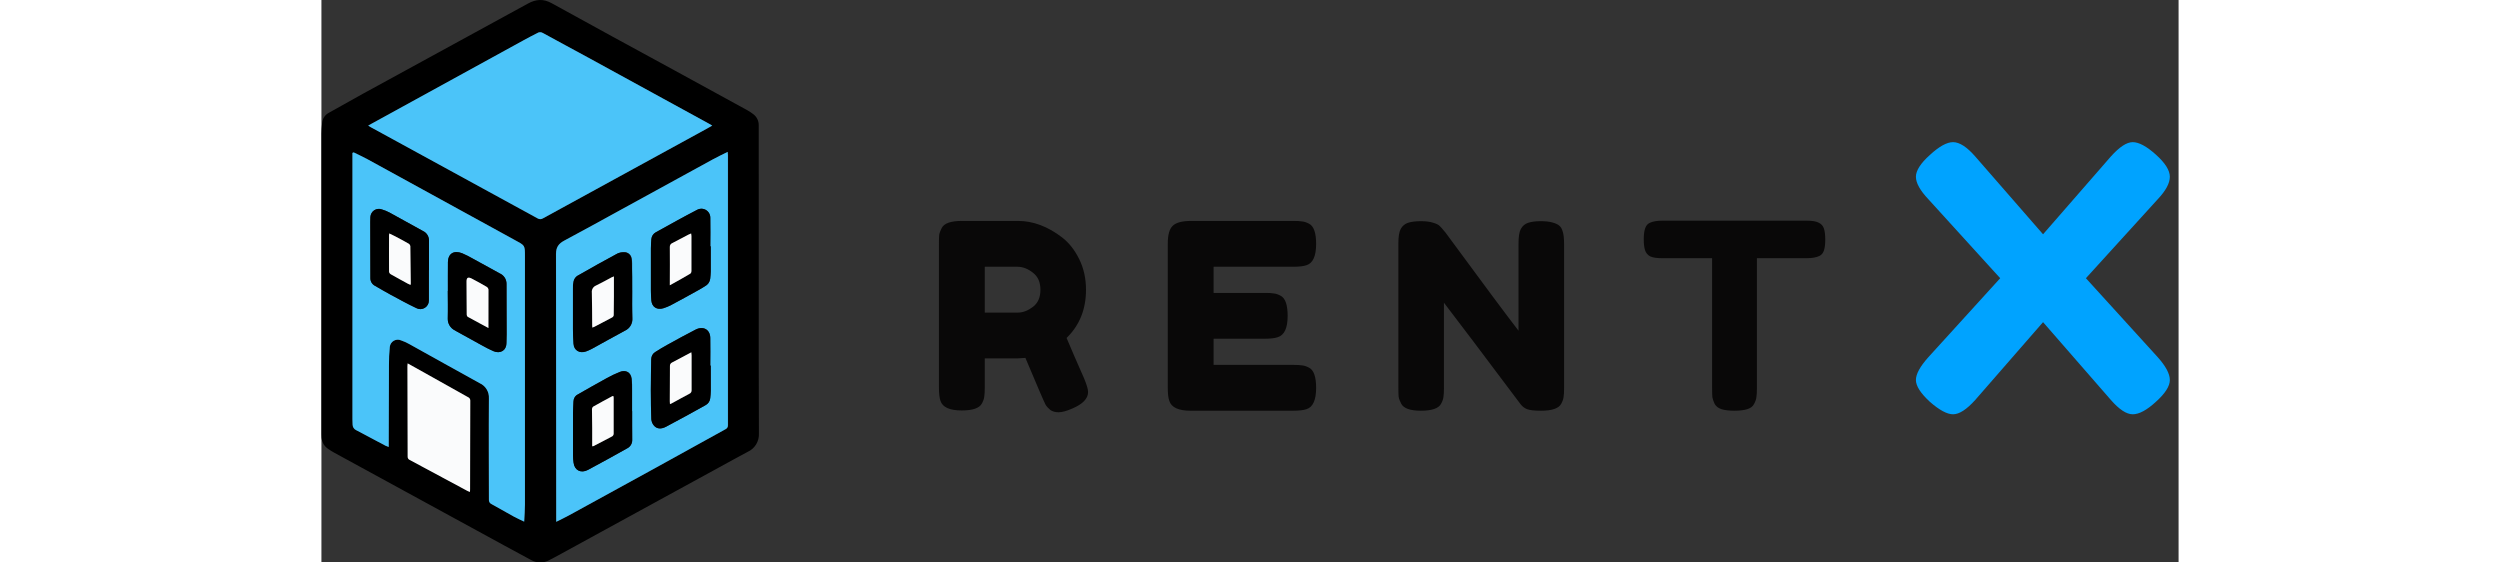 <svg width="200" height="45" viewBox="0 0 208 63" fill="none" xmlns="http://www.w3.org/2000/svg">
    <rect x="0" y="0" width="208" height="63" fill="#333333" stroke="none"/>
    <g clip-path="url(#clip0)">
        <path d="M48.981 31.547C48.981 37.213 48.967 42.876 48.998 48.539C49.02 48.974 48.911 49.405 48.684 49.776C48.457 50.146 48.124 50.438 47.728 50.613C46.63 51.196 45.547 51.799 44.457 52.393C38.358 55.731 32.259 59.066 26.16 62.4C25.957 62.511 25.745 62.608 25.542 62.718C25.227 62.901 24.871 62.997 24.508 62.997C24.145 62.997 23.788 62.901 23.474 62.718C22.452 62.169 21.431 61.616 20.412 61.06L1.409 50.687C1.197 50.57 0.992 50.441 0.794 50.303C0.567 50.164 0.377 49.972 0.24 49.742C0.104 49.513 0.026 49.253 0.012 48.986C0.012 48.733 -0.013 48.48 -0.013 48.229C-0.006 37.165 -0.002 26.099 -0.002 15.033C-0.002 14.609 0.04 14.179 0.077 13.758C0.1 13.518 0.183 13.287 0.319 13.088C0.454 12.889 0.638 12.728 0.853 12.621C2.096 11.917 3.347 11.218 4.603 10.524C10.781 7.153 16.959 3.776 23.138 0.395C24.032 -0.094 24.859 -0.153 25.782 0.356C30.34 2.868 34.907 5.366 39.482 7.848C42.229 9.346 44.973 10.848 47.714 12.353C47.958 12.492 48.192 12.649 48.414 12.822C48.593 12.968 48.738 13.152 48.836 13.362C48.933 13.572 48.982 13.802 48.978 14.034C48.978 14.248 48.978 14.461 48.978 14.674C48.984 20.299 48.985 25.923 48.981 31.547ZM5.241 14.068C5.36 14.142 5.43 14.194 5.523 14.236C11.745 17.64 17.971 21.049 24.202 24.462C24.293 24.52 24.398 24.552 24.506 24.552C24.614 24.552 24.72 24.52 24.811 24.462C30.923 21.111 37.038 17.765 43.154 14.424C43.346 14.319 43.535 14.208 43.769 14.074L43.425 13.872L29.933 6.471C28.217 5.538 26.524 4.617 24.803 3.698C24.71 3.639 24.602 3.607 24.492 3.607C24.382 3.607 24.275 3.639 24.182 3.698C23.634 3.999 23.076 4.267 22.528 4.582C16.914 7.656 11.299 10.735 5.681 13.818L5.241 14.068ZM26.301 58.441C26.834 58.17 27.308 57.951 27.766 57.701C30.981 55.943 34.191 54.182 37.397 52.416C40.031 50.968 42.653 49.519 45.264 48.07C45.354 48.032 45.429 47.967 45.48 47.884C45.53 47.801 45.554 47.704 45.547 47.606C45.547 37.532 45.547 27.456 45.547 17.379C45.547 17.28 45.547 17.177 45.521 17.004C44.914 17.308 44.359 17.573 43.828 17.857C40.404 19.725 36.988 21.595 33.579 23.466C31.454 24.63 29.346 25.807 27.201 26.942C26.544 27.289 26.262 27.696 26.264 28.45C26.296 38.283 26.304 48.117 26.287 57.949L26.301 58.441ZM3.61 17.066L3.472 17.12V46.932C3.472 47.146 3.472 47.359 3.491 47.572C3.495 47.697 3.532 47.818 3.599 47.922C3.667 48.026 3.761 48.11 3.872 48.164C4.979 48.75 6.082 49.339 7.188 49.922C7.301 49.972 7.417 50.017 7.535 50.055V49.62C7.535 46.713 7.535 43.803 7.561 40.894C7.557 40.206 7.589 39.519 7.657 38.834C7.675 38.696 7.724 38.564 7.802 38.448C7.879 38.332 7.981 38.236 8.102 38.166C8.222 38.097 8.356 38.057 8.494 38.048C8.632 38.04 8.771 38.063 8.898 38.117C9.215 38.221 9.522 38.353 9.815 38.513C12.457 39.972 15.084 41.451 17.717 42.902C18.041 43.046 18.314 43.287 18.498 43.592C18.683 43.897 18.771 44.252 18.75 44.608C18.724 48.389 18.75 52.172 18.75 55.952C18.74 56.052 18.762 56.153 18.813 56.241C18.864 56.328 18.94 56.397 19.032 56.438C19.878 56.907 20.725 57.394 21.572 57.86C21.913 58.048 22.271 58.205 22.7 58.409C22.731 57.724 22.782 57.107 22.782 56.489C22.782 47.247 22.782 38.006 22.782 28.765C22.782 27.414 22.822 27.511 21.597 26.84C16.12 23.842 10.638 20.841 5.151 17.837C4.651 17.564 4.124 17.328 3.61 17.066ZM9.657 40.694C9.657 40.834 9.632 40.908 9.632 40.979C9.632 44.362 9.64 47.745 9.657 51.128C9.651 51.205 9.669 51.282 9.709 51.349C9.748 51.416 9.807 51.469 9.877 51.5C12.039 52.657 14.203 53.819 16.368 54.985C16.452 55.026 16.539 55.062 16.628 55.093C16.628 54.956 16.647 54.859 16.647 54.766C16.647 51.461 16.659 48.155 16.681 44.85C16.682 44.767 16.657 44.687 16.61 44.619C16.563 44.551 16.496 44.5 16.419 44.472L12.107 42.068L9.657 40.694Z" fill="black"/>
        <path d="M5.237 14.068L5.683 13.818C11.301 10.735 16.916 7.652 22.53 4.571C23.078 4.267 23.636 3.982 24.184 3.698C24.277 3.639 24.384 3.607 24.494 3.607C24.604 3.607 24.712 3.639 24.805 3.698C26.498 4.631 28.228 5.552 29.935 6.485L43.426 13.864L43.771 14.065C43.537 14.199 43.347 14.31 43.156 14.415C37.039 17.756 30.925 21.102 24.813 24.453C24.722 24.512 24.616 24.543 24.508 24.543C24.4 24.543 24.294 24.512 24.203 24.453C17.973 21.046 11.74 17.64 5.505 14.236C5.426 14.193 5.361 14.142 5.237 14.068Z" fill="#4BC4F9"/>
        <path d="M26.297 58.443V57.948C26.297 48.116 26.29 38.283 26.275 28.449C26.275 27.696 26.557 27.289 27.212 26.942C29.351 25.804 31.464 24.629 33.589 23.466C36.995 21.6 40.401 19.733 43.808 17.866C44.344 17.581 44.9 17.297 45.501 17.012C45.501 17.186 45.526 17.297 45.526 17.388C45.526 27.466 45.526 37.542 45.526 47.615C45.533 47.712 45.51 47.809 45.459 47.892C45.408 47.975 45.333 48.041 45.244 48.078C42.62 49.523 39.997 50.972 37.376 52.425C34.169 54.188 30.958 55.95 27.745 57.709C27.305 57.954 26.831 58.173 26.297 58.443ZM43.602 27.59H43.556C43.556 26.535 43.579 25.477 43.556 24.422C43.563 24.243 43.522 24.067 43.438 23.909C43.354 23.752 43.231 23.62 43.08 23.527C42.929 23.434 42.756 23.383 42.579 23.379C42.402 23.375 42.227 23.419 42.072 23.506C40.514 24.314 38.988 25.17 37.453 26.017C37.312 26.092 37.193 26.202 37.107 26.336C37.02 26.469 36.968 26.623 36.956 26.783C36.925 27.13 36.902 27.477 36.902 27.826C36.902 29.406 36.902 30.986 36.902 32.565C36.902 32.932 36.922 33.299 36.956 33.666C37.024 34.391 37.577 34.744 38.313 34.519C38.612 34.426 38.901 34.305 39.177 34.158C40.006 33.72 40.828 33.268 41.646 32.813C42.086 32.571 42.529 32.329 42.953 32.059C43.112 31.979 43.249 31.86 43.352 31.714C43.456 31.567 43.522 31.398 43.545 31.22C43.565 30.935 43.602 30.679 43.604 30.409C43.607 29.479 43.602 28.54 43.602 27.59ZM43.602 40.939H43.559C43.559 39.904 43.579 38.865 43.559 37.83C43.539 36.914 42.786 36.479 41.934 36.903C40.861 37.441 39.812 38.024 38.759 38.609C38.299 38.86 37.853 39.136 37.413 39.412C37.272 39.494 37.155 39.612 37.074 39.754C36.992 39.897 36.95 40.058 36.95 40.222C36.931 41.36 36.902 42.529 36.902 43.681C36.902 44.776 36.919 45.871 36.962 46.963C36.983 47.216 37.081 47.456 37.244 47.649C37.548 48.022 38.02 48.096 38.581 47.8C40.071 47.017 41.541 46.198 43.012 45.382C43.163 45.307 43.292 45.194 43.388 45.054C43.483 44.914 43.541 44.752 43.556 44.583C43.579 44.312 43.613 44.042 43.616 43.772C43.607 42.828 43.602 41.889 43.602 40.959V40.939ZM34.8 46.036C34.8 45.26 34.8 44.483 34.8 43.709C34.81 43.274 34.793 42.838 34.749 42.404C34.662 41.696 34.1 41.38 33.409 41.659C32.904 41.863 32.412 42.099 31.936 42.364C30.858 42.956 29.791 43.564 28.721 44.173C28.577 44.248 28.455 44.361 28.37 44.502C28.286 44.642 28.241 44.803 28.242 44.967C28.242 45.382 28.197 45.797 28.194 46.212C28.194 47.813 28.194 49.413 28.194 51.014C28.195 51.285 28.215 51.556 28.253 51.825C28.36 52.661 29.063 53.039 29.85 52.627C31.332 51.844 32.788 51.022 34.252 50.209C34.431 50.12 34.58 49.981 34.68 49.808C34.78 49.635 34.828 49.436 34.817 49.236C34.794 48.178 34.8 47.111 34.8 46.045V46.036ZM34.8 32.534C34.8 31.516 34.8 30.5 34.8 29.482C34.8 29.298 34.783 29.114 34.749 28.933C34.718 28.733 34.614 28.551 34.458 28.423C34.301 28.296 34.104 28.231 33.903 28.242C33.65 28.233 33.399 28.284 33.169 28.39C31.653 29.209 30.148 30.046 28.654 30.901C28.461 31.046 28.324 31.255 28.267 31.49C28.208 31.765 28.185 32.046 28.2 32.326C28.2 33.831 28.2 35.333 28.2 36.837C28.2 37.389 28.225 37.941 28.256 38.493C28.295 39.23 28.927 39.614 29.667 39.346C29.886 39.266 30.099 39.171 30.305 39.062C31.535 38.388 32.757 37.699 33.993 37.037C34.264 36.919 34.491 36.718 34.643 36.463C34.795 36.208 34.864 35.911 34.84 35.614C34.786 34.599 34.808 33.564 34.808 32.542L34.8 32.534Z" fill="#4BC4F9"/>
        <path d="M3.612 17.066C4.125 17.322 4.653 17.558 5.153 17.831C10.642 20.839 16.127 23.847 21.607 26.857C22.832 27.528 22.793 27.425 22.793 28.782C22.793 38.025 22.793 47.266 22.793 56.506C22.793 57.124 22.742 57.741 22.711 58.426C22.285 58.221 21.926 58.065 21.582 57.877C20.735 57.408 19.889 56.922 19.042 56.455C18.951 56.414 18.874 56.345 18.824 56.258C18.773 56.17 18.751 56.069 18.76 55.969C18.76 52.189 18.729 48.406 18.76 44.625C18.781 44.269 18.693 43.914 18.509 43.609C18.324 43.304 18.052 43.063 17.727 42.919C15.083 41.468 12.456 39.989 9.826 38.53C9.531 38.363 9.221 38.224 8.9 38.115C8.773 38.06 8.634 38.037 8.496 38.045C8.358 38.054 8.224 38.094 8.104 38.163C7.983 38.233 7.881 38.329 7.804 38.445C7.726 38.561 7.677 38.693 7.659 38.831C7.591 39.516 7.559 40.203 7.563 40.891C7.546 43.8 7.546 46.71 7.537 49.617V50.061C7.419 50.023 7.303 49.978 7.19 49.927C6.084 49.344 4.981 48.755 3.874 48.169C3.763 48.116 3.669 48.032 3.601 47.928C3.534 47.823 3.497 47.702 3.493 47.578C3.479 47.364 3.474 47.151 3.474 46.938V17.126L3.612 17.066ZM12.033 30.27C12.033 29.155 12.033 28.043 12.033 26.928C12.036 26.71 11.977 26.496 11.863 26.311C11.749 26.126 11.584 25.977 11.389 25.884C10.136 25.19 8.886 24.493 7.628 23.807C7.358 23.664 7.074 23.547 6.781 23.46C6.641 23.405 6.49 23.384 6.34 23.398C6.191 23.413 6.047 23.463 5.92 23.544C5.793 23.626 5.688 23.737 5.612 23.868C5.536 23.998 5.492 24.145 5.483 24.297C5.469 24.479 5.466 24.664 5.469 24.849C5.469 26.942 5.469 29.035 5.483 31.129C5.476 31.308 5.52 31.486 5.609 31.641C5.698 31.796 5.83 31.922 5.988 32.005C6.575 32.338 7.153 32.688 7.746 33.006C8.697 33.518 9.642 34.039 10.619 34.502C10.765 34.584 10.929 34.625 11.096 34.622C11.262 34.619 11.425 34.572 11.568 34.485C11.711 34.399 11.829 34.276 11.91 34.129C11.991 33.983 12.032 33.817 12.03 33.649C12.041 32.525 12.033 31.402 12.033 30.276V30.27ZM14.163 32.582C14.163 33.609 14.186 34.636 14.163 35.663C14.151 35.94 14.22 36.214 14.361 36.452C14.502 36.69 14.709 36.881 14.956 37.002C15.035 37.048 15.111 37.096 15.19 37.139C16.107 37.648 17.024 38.157 17.945 38.658C18.368 38.891 18.791 39.121 19.24 39.318C20.03 39.673 20.716 39.252 20.727 38.428C20.727 38.098 20.75 37.768 20.75 37.441C20.75 35.56 20.727 33.68 20.735 31.8C20.739 31.548 20.669 31.301 20.532 31.09C20.395 30.879 20.198 30.714 19.968 30.617C18.974 30.079 17.992 29.525 17.002 28.987C16.601 28.753 16.185 28.544 15.758 28.361C14.826 28.003 14.194 28.407 14.174 29.36C14.149 30.435 14.163 31.51 14.163 32.588V32.582Z" fill="#4BC4F9"/>
        <path d="M9.659 40.7L12.109 42.068L16.407 44.48C16.484 44.508 16.551 44.559 16.598 44.627C16.645 44.695 16.67 44.776 16.669 44.859C16.656 48.164 16.649 51.469 16.649 54.774C16.649 54.868 16.649 54.965 16.63 55.101C16.541 55.07 16.454 55.034 16.37 54.993C14.21 53.833 12.047 52.671 9.88 51.509C9.809 51.477 9.75 51.425 9.711 51.358C9.671 51.291 9.653 51.214 9.659 51.136C9.659 47.753 9.651 44.37 9.634 40.987C9.634 40.913 9.645 40.84 9.659 40.7Z" fill="#FAFBFC"/>
        <path d="M43.602 27.59C43.602 28.532 43.602 29.471 43.602 30.409C43.602 30.694 43.562 30.95 43.542 31.22C43.519 31.398 43.453 31.567 43.35 31.714C43.246 31.86 43.109 31.979 42.95 32.059C42.527 32.343 42.084 32.571 41.643 32.813C40.825 33.268 40.004 33.72 39.174 34.158C38.898 34.305 38.609 34.426 38.311 34.519C37.574 34.744 37.021 34.391 36.953 33.666C36.919 33.299 36.9 32.932 36.9 32.565C36.9 30.984 36.9 29.404 36.9 27.826C36.9 27.477 36.922 27.13 36.953 26.783C36.965 26.623 37.017 26.469 37.104 26.336C37.191 26.202 37.31 26.092 37.45 26.017C38.985 25.164 40.512 24.311 42.069 23.506C42.224 23.419 42.399 23.375 42.576 23.379C42.753 23.383 42.926 23.434 43.077 23.527C43.228 23.62 43.352 23.752 43.436 23.909C43.519 24.067 43.56 24.243 43.554 24.422C43.582 25.477 43.554 26.535 43.554 27.59H43.602ZM39.019 31.942C39.846 31.484 40.596 31.089 41.336 30.648C41.374 30.611 41.404 30.567 41.423 30.518C41.444 30.469 41.453 30.417 41.451 30.364C41.451 29.055 41.451 27.747 41.451 26.438C41.451 26.356 41.432 26.276 41.418 26.154C41.291 26.208 41.197 26.242 41.11 26.288C40.512 26.603 39.916 26.925 39.312 27.229C39.223 27.264 39.148 27.327 39.097 27.408C39.046 27.49 39.023 27.585 39.03 27.681C39.03 28.981 39.03 30.281 39.03 31.578L39.019 31.942Z" fill="black"/>
        <path d="M43.602 40.959C43.602 41.901 43.602 42.839 43.602 43.781C43.602 44.065 43.565 44.321 43.542 44.591C43.527 44.76 43.469 44.923 43.373 45.062C43.278 45.202 43.149 45.315 42.998 45.391C41.527 46.207 40.057 47.026 38.567 47.808C38.003 48.093 37.534 48.03 37.23 47.657C37.067 47.464 36.968 47.224 36.947 46.972C36.905 45.88 36.888 44.785 36.888 43.69C36.888 42.538 36.916 41.383 36.936 40.231C36.936 40.067 36.978 39.905 37.059 39.763C37.141 39.62 37.258 39.502 37.399 39.42C37.839 39.136 38.285 38.868 38.745 38.618C39.798 38.049 40.847 37.46 41.92 36.911C42.766 36.488 43.525 36.911 43.545 37.839C43.571 38.874 43.545 39.912 43.545 40.948L43.602 40.959ZM41.429 39.469C40.67 39.873 39.981 40.248 39.284 40.606C39.203 40.64 39.136 40.698 39.091 40.774C39.046 40.849 39.027 40.937 39.036 41.024C39.036 42.333 39.036 43.641 39.019 44.95C39.019 45.044 39.019 45.135 39.038 45.271C39.166 45.211 39.256 45.174 39.34 45.129C39.961 44.79 40.576 44.443 41.203 44.116C41.284 44.085 41.353 44.028 41.399 43.955C41.445 43.881 41.467 43.794 41.46 43.707C41.46 42.407 41.46 41.11 41.46 39.81C41.457 39.713 41.443 39.631 41.429 39.457V39.469Z" fill="black"/>
        <path d="M34.8 46.045C34.8 47.111 34.8 48.178 34.8 49.245C34.811 49.445 34.763 49.644 34.663 49.817C34.563 49.99 34.414 50.129 34.236 50.218C32.771 51.031 31.315 51.853 29.834 52.635C29.046 53.048 28.343 52.669 28.236 51.833C28.198 51.565 28.178 51.294 28.177 51.022C28.177 49.422 28.177 47.822 28.177 46.221C28.177 45.806 28.214 45.391 28.225 44.975C28.224 44.811 28.269 44.65 28.354 44.51C28.438 44.37 28.56 44.256 28.705 44.182C29.774 43.573 30.841 42.964 31.919 42.373C32.395 42.107 32.887 41.872 33.392 41.667C34.083 41.383 34.645 41.704 34.732 42.413C34.776 42.846 34.793 43.282 34.783 43.718C34.783 44.492 34.783 45.268 34.783 46.045H34.8ZM30.327 49.984C30.374 49.985 30.421 49.979 30.466 49.964C31.174 49.6 31.877 49.236 32.582 48.858C32.626 48.824 32.661 48.781 32.686 48.732C32.711 48.683 32.725 48.629 32.726 48.573C32.726 47.228 32.726 45.883 32.726 44.534C32.72 44.472 32.708 44.41 32.692 44.349C32.654 44.352 32.616 44.359 32.579 44.369C31.862 44.756 31.14 45.14 30.434 45.544C30.39 45.584 30.355 45.632 30.332 45.687C30.308 45.741 30.297 45.8 30.299 45.86C30.299 46.56 30.319 47.257 30.325 47.953C30.33 48.65 30.327 49.287 30.327 49.984Z" fill="black"/>
        <path d="M34.808 32.542C34.808 33.572 34.786 34.599 34.808 35.629C34.833 35.925 34.764 36.222 34.612 36.477C34.46 36.732 34.233 36.933 33.962 37.051C32.726 37.714 31.504 38.402 30.273 39.076C30.067 39.185 29.855 39.28 29.636 39.361C28.908 39.628 28.276 39.244 28.225 38.507C28.194 37.955 28.171 37.404 28.168 36.852C28.168 35.347 28.168 33.845 28.168 32.341C28.154 32.06 28.177 31.779 28.236 31.504C28.293 31.269 28.43 31.061 28.623 30.916C30.114 30.057 31.619 29.219 33.138 28.404C33.368 28.298 33.619 28.248 33.871 28.256C34.072 28.245 34.27 28.31 34.427 28.438C34.583 28.565 34.687 28.747 34.718 28.947C34.752 29.128 34.769 29.312 34.769 29.496C34.811 30.509 34.808 31.524 34.808 32.542ZM32.757 30.958C32.67 30.986 32.584 31.018 32.5 31.055C31.913 31.365 31.332 31.689 30.733 31.982C30.585 32.047 30.462 32.158 30.382 32.299C30.301 32.44 30.268 32.603 30.288 32.764C30.307 33.996 30.313 35.225 30.327 36.462C30.327 36.528 30.327 36.593 30.347 36.681C30.427 36.653 30.505 36.621 30.581 36.584C31.23 36.243 31.879 35.893 32.534 35.558C32.6 35.53 32.656 35.482 32.693 35.42C32.729 35.358 32.745 35.285 32.737 35.213C32.737 34.553 32.737 33.894 32.757 33.222C32.76 32.489 32.757 31.746 32.757 30.958Z" fill="black"/>
        <path d="M12.033 30.276C12.033 31.413 12.033 32.526 12.033 33.649C12.035 33.817 11.994 33.983 11.913 34.129C11.832 34.276 11.714 34.399 11.571 34.485C11.428 34.572 11.265 34.619 11.099 34.622C10.932 34.625 10.768 34.584 10.622 34.502C9.645 34.039 8.7 33.518 7.749 33.006C7.156 32.688 6.578 32.338 5.991 32.005C5.833 31.922 5.701 31.796 5.612 31.641C5.522 31.486 5.479 31.308 5.486 31.129C5.486 29.035 5.486 26.942 5.472 24.849C5.472 24.664 5.472 24.479 5.486 24.297C5.495 24.145 5.539 23.998 5.615 23.868C5.691 23.737 5.796 23.626 5.923 23.544C6.05 23.463 6.194 23.413 6.343 23.398C6.493 23.384 6.644 23.405 6.784 23.46C7.077 23.547 7.36 23.664 7.63 23.808C8.889 24.493 10.139 25.19 11.392 25.884C11.589 25.976 11.755 26.123 11.871 26.307C11.988 26.492 12.048 26.706 12.047 26.925C12.047 28.04 12.047 29.152 12.047 30.267L12.033 30.276ZM7.602 26.145C7.585 26.206 7.573 26.268 7.566 26.33C7.566 27.699 7.566 29.064 7.566 30.432C7.575 30.491 7.598 30.548 7.632 30.597C7.666 30.646 7.711 30.687 7.763 30.716C8.392 31.078 9.03 31.422 9.668 31.769C9.761 31.82 9.86 31.857 9.973 31.908C9.985 31.858 9.993 31.806 9.998 31.755C9.984 30.358 9.975 28.962 9.95 27.565C9.939 27.506 9.915 27.45 9.881 27.401C9.846 27.352 9.801 27.311 9.75 27.28C9.262 26.996 8.759 26.734 8.26 26.47C8.059 26.362 7.839 26.262 7.602 26.145Z" fill="black"/>
        <path d="M14.163 32.588C14.163 31.51 14.163 30.435 14.163 29.36C14.183 28.407 14.815 28.003 15.746 28.361C16.174 28.544 16.589 28.753 16.991 28.987C17.981 29.525 18.966 30.079 19.957 30.617C20.187 30.714 20.384 30.879 20.521 31.09C20.657 31.301 20.728 31.548 20.724 31.8C20.724 33.68 20.724 35.56 20.738 37.441C20.738 37.768 20.719 38.098 20.716 38.428C20.716 39.252 20.019 39.673 19.229 39.318C18.786 39.122 18.357 38.891 17.933 38.658C17.013 38.157 16.096 37.648 15.179 37.139C15.1 37.096 15.024 37.048 14.945 37.002C14.697 36.883 14.489 36.693 14.347 36.456C14.204 36.219 14.134 35.945 14.143 35.669C14.175 34.642 14.143 33.615 14.143 32.588H14.163ZM18.704 36.741C18.704 35.242 18.704 33.84 18.704 32.434C18.694 32.373 18.671 32.314 18.636 32.262C18.602 32.21 18.556 32.166 18.503 32.133C17.939 31.809 17.394 31.482 16.81 31.197C16.41 30.998 16.246 31.103 16.246 31.541C16.246 32.773 16.246 34.005 16.268 35.239C16.268 35.286 16.277 35.332 16.296 35.374C16.314 35.417 16.341 35.455 16.376 35.486C17.126 35.893 17.88 36.297 18.704 36.741Z" fill="black"/>
        <path d="M39.019 31.951V31.573C39.019 30.276 39.041 28.976 39.019 27.676C39.011 27.58 39.035 27.484 39.085 27.402C39.136 27.321 39.212 27.258 39.301 27.224C39.905 26.919 40.5 26.598 41.099 26.282C41.186 26.236 41.279 26.202 41.406 26.148C41.42 26.262 41.437 26.342 41.44 26.433C41.44 27.741 41.44 29.05 41.44 30.358C41.441 30.411 41.432 30.464 41.412 30.513C41.392 30.562 41.362 30.606 41.324 30.642C40.596 31.083 39.846 31.493 39.019 31.951Z" fill="#FAFBFC"/>
        <path d="M41.429 39.457C41.443 39.631 41.457 39.713 41.457 39.798C41.457 41.098 41.457 42.395 41.457 43.695C41.464 43.782 41.442 43.869 41.396 43.943C41.35 44.017 41.281 44.074 41.2 44.105C40.574 44.432 39.958 44.779 39.338 45.117C39.253 45.163 39.163 45.2 39.036 45.26C39.036 45.123 39.016 45.032 39.016 44.938C39.016 43.63 39.033 42.321 39.033 41.013C39.024 40.926 39.043 40.838 39.088 40.762C39.133 40.687 39.2 40.628 39.281 40.595C39.981 40.236 40.669 39.861 41.429 39.457Z" fill="#FAFBFC"/>
        <path d="M30.327 49.984C30.327 49.287 30.327 48.622 30.327 47.953C30.327 47.285 30.299 46.56 30.302 45.86C30.3 45.8 30.311 45.741 30.335 45.687C30.358 45.632 30.393 45.584 30.437 45.544C31.143 45.14 31.865 44.756 32.582 44.37C32.619 44.359 32.657 44.352 32.695 44.35C32.711 44.41 32.722 44.472 32.729 44.535C32.729 45.883 32.729 47.228 32.729 48.574C32.727 48.629 32.714 48.683 32.689 48.732C32.664 48.781 32.628 48.824 32.585 48.858C31.888 49.236 31.174 49.6 30.468 49.964C30.423 49.979 30.375 49.986 30.327 49.984Z" fill="#FAFBFC"/>
        <path d="M32.757 30.958C32.757 31.746 32.757 32.488 32.757 33.234C32.757 33.891 32.737 34.551 32.737 35.225C32.745 35.297 32.729 35.369 32.693 35.431C32.656 35.493 32.6 35.541 32.534 35.569C31.879 35.904 31.23 36.254 30.581 36.596C30.505 36.632 30.427 36.664 30.347 36.692C30.347 36.604 30.327 36.539 30.327 36.473C30.327 35.242 30.307 34.013 30.288 32.776C30.268 32.614 30.301 32.451 30.382 32.31C30.462 32.169 30.585 32.058 30.733 31.994C31.332 31.709 31.913 31.376 32.5 31.066C32.584 31.026 32.669 30.99 32.757 30.958Z" fill="#FAFBFC"/>
        <path d="M7.602 26.145C7.839 26.262 8.06 26.362 8.268 26.473C8.768 26.737 9.27 27.002 9.758 27.283C9.81 27.313 9.855 27.354 9.889 27.403C9.924 27.453 9.948 27.509 9.959 27.568C9.984 28.964 9.993 30.361 10.007 31.758C10.002 31.809 9.994 31.861 9.981 31.911C9.868 31.86 9.77 31.823 9.676 31.772C9.039 31.425 8.401 31.081 7.772 30.719C7.72 30.69 7.675 30.649 7.641 30.6C7.607 30.55 7.584 30.494 7.574 30.435C7.56 29.067 7.574 27.701 7.574 26.333C7.578 26.27 7.588 26.207 7.602 26.145Z" fill="#FAFBFC"/>
        <path d="M18.704 36.741C17.88 36.297 17.126 35.888 16.381 35.481C16.347 35.45 16.32 35.411 16.301 35.369C16.283 35.326 16.274 35.28 16.274 35.233C16.274 34.005 16.252 32.773 16.252 31.536C16.252 31.098 16.41 30.992 16.816 31.191C17.38 31.476 17.945 31.803 18.509 32.127C18.562 32.16 18.607 32.204 18.642 32.256C18.676 32.308 18.7 32.367 18.709 32.429C18.706 33.848 18.704 35.242 18.704 36.741Z" fill="#FAFBFC"/>
    </g>
    <path d="M85.429 42.404C85.719 43.1 85.864 43.603 85.864 43.912C85.864 44.647 85.265 45.265 84.066 45.768C83.447 46.039 82.945 46.174 82.558 46.174C82.191 46.174 81.881 46.087 81.63 45.913C81.398 45.72 81.224 45.526 81.108 45.333C80.915 44.966 80.161 43.216 78.846 40.084L77.947 40.142H74.293V43.419C74.293 43.864 74.274 44.202 74.235 44.434C74.216 44.647 74.129 44.898 73.974 45.188C73.703 45.71 72.949 45.971 71.712 45.971C70.359 45.971 69.566 45.613 69.334 44.898C69.218 44.569 69.16 44.067 69.16 43.39V27.295C69.16 26.85 69.17 26.522 69.189 26.309C69.228 26.077 69.324 25.816 69.479 25.526C69.75 25.004 70.504 24.743 71.741 24.743H78.005C79.706 24.743 81.359 25.362 82.964 26.599C83.737 27.198 84.375 28.01 84.878 29.035C85.381 30.06 85.632 31.2 85.632 32.457C85.632 34.642 84.907 36.44 83.457 37.851C83.882 38.876 84.54 40.393 85.429 42.404ZM74.293 35.009H78.005C78.566 35.009 79.126 34.796 79.687 34.371C80.248 33.946 80.528 33.308 80.528 32.457C80.528 31.606 80.248 30.968 79.687 30.543C79.126 30.098 78.546 29.876 77.947 29.876H74.293V35.009ZM99.923 40.867H108.855C109.3 40.867 109.628 40.886 109.841 40.925C110.073 40.944 110.334 41.031 110.624 41.186C111.146 41.457 111.407 42.211 111.407 43.448C111.407 44.801 111.049 45.594 110.334 45.826C110.005 45.942 109.503 46 108.826 46H97.342C95.989 46 95.196 45.633 94.964 44.898C94.848 44.589 94.79 44.096 94.79 43.419V27.295C94.79 26.309 94.974 25.642 95.341 25.294C95.708 24.927 96.404 24.743 97.429 24.743H108.855C109.3 24.743 109.628 24.762 109.841 24.801C110.073 24.82 110.334 24.907 110.624 25.062C111.146 25.333 111.407 26.087 111.407 27.324C111.407 28.677 111.049 29.47 110.334 29.702C110.005 29.818 109.503 29.876 108.826 29.876H99.923V32.805H105.665C106.11 32.805 106.438 32.824 106.651 32.863C106.883 32.882 107.144 32.969 107.434 33.124C107.956 33.395 108.217 34.149 108.217 35.386C108.217 36.739 107.85 37.532 107.115 37.764C106.786 37.88 106.284 37.938 105.607 37.938H99.923V40.867ZM134.335 25.642C134.528 25.294 134.809 25.062 135.176 24.946C135.543 24.83 135.998 24.772 136.539 24.772C137.1 24.772 137.544 24.82 137.873 24.917C138.221 25.014 138.472 25.13 138.627 25.265C138.801 25.4 138.927 25.603 139.004 25.874C139.12 26.183 139.178 26.676 139.178 27.353V43.448C139.178 43.912 139.159 44.25 139.12 44.463C139.101 44.676 139.014 44.927 138.859 45.217C138.588 45.739 137.834 46 136.597 46C135.843 46 135.321 45.942 135.031 45.826C134.741 45.71 134.499 45.526 134.306 45.275C129.956 39.475 127.095 35.686 125.722 33.907V43.448C125.722 43.912 125.703 44.25 125.664 44.463C125.645 44.676 125.558 44.927 125.403 45.217C125.132 45.739 124.378 46 123.141 46C121.942 46 121.208 45.739 120.937 45.217C120.782 44.927 120.686 44.666 120.647 44.434C120.628 44.202 120.618 43.864 120.618 43.419V27.237C120.618 26.502 120.705 25.971 120.879 25.642C121.072 25.294 121.353 25.062 121.72 24.946C122.087 24.83 122.561 24.772 123.141 24.772C123.721 24.772 124.175 24.83 124.504 24.946C124.852 25.043 125.094 25.159 125.229 25.294C125.306 25.352 125.529 25.603 125.896 26.048C129.975 31.597 132.701 35.26 134.074 37.039V27.237C134.074 26.502 134.161 25.971 134.335 25.642ZM150.217 24.714H166.341C166.96 24.714 167.414 24.791 167.704 24.946C167.994 25.081 168.187 25.304 168.284 25.613C168.381 25.922 168.429 26.328 168.429 26.831C168.429 27.334 168.381 27.74 168.284 28.049C168.187 28.339 168.023 28.542 167.791 28.658C167.443 28.832 166.95 28.919 166.312 28.919H160.773V43.506C160.773 43.951 160.754 44.279 160.715 44.492C160.696 44.705 160.609 44.956 160.454 45.246C160.319 45.517 160.067 45.71 159.7 45.826C159.333 45.942 158.849 46 158.25 46C157.651 46 157.167 45.942 156.8 45.826C156.452 45.71 156.201 45.517 156.046 45.246C155.911 44.956 155.824 44.705 155.785 44.492C155.766 44.26 155.756 43.922 155.756 43.477V28.919H150.188C149.569 28.919 149.115 28.851 148.825 28.716C148.535 28.561 148.342 28.329 148.245 28.02C148.148 27.711 148.1 27.305 148.1 26.802C148.1 26.299 148.148 25.903 148.245 25.613C148.342 25.304 148.506 25.091 148.738 24.975C149.086 24.801 149.579 24.714 150.217 24.714Z" fill="#090808"/>
    <path d="M197.622 31.16L205.662 40C206.569 41.013 207.022 41.867 207.022 42.56C207.022 43.253 206.502 44.067 205.462 45C204.449 45.933 203.582 46.4 202.862 46.4C202.169 46.4 201.356 45.867 200.422 44.8L192.822 36.08L185.222 44.8C184.262 45.867 183.436 46.4 182.742 46.4C182.076 46.4 181.209 45.933 180.142 45C179.102 44.04 178.582 43.227 178.582 42.56C178.582 41.893 179.049 41.04 179.982 40L188.022 31.16L179.982 22.32C179.049 21.333 178.582 20.493 178.582 19.8C178.582 19.107 179.102 18.293 180.142 17.36C181.182 16.4 182.049 15.92 182.742 15.92C183.462 15.92 184.289 16.453 185.222 17.52L192.822 26.24L200.422 17.52C201.382 16.453 202.196 15.92 202.862 15.92C203.556 15.92 204.422 16.387 205.462 17.32C206.502 18.253 207.022 19.08 207.022 19.8C207.022 20.52 206.569 21.36 205.662 22.32L197.622 31.16Z" fill="#00A3FF"/>
    <defs>
        <clipPath id="clip0">
            <rect width="49" height="63" fill="white"/>
        </clipPath>
    </defs>
</svg>
